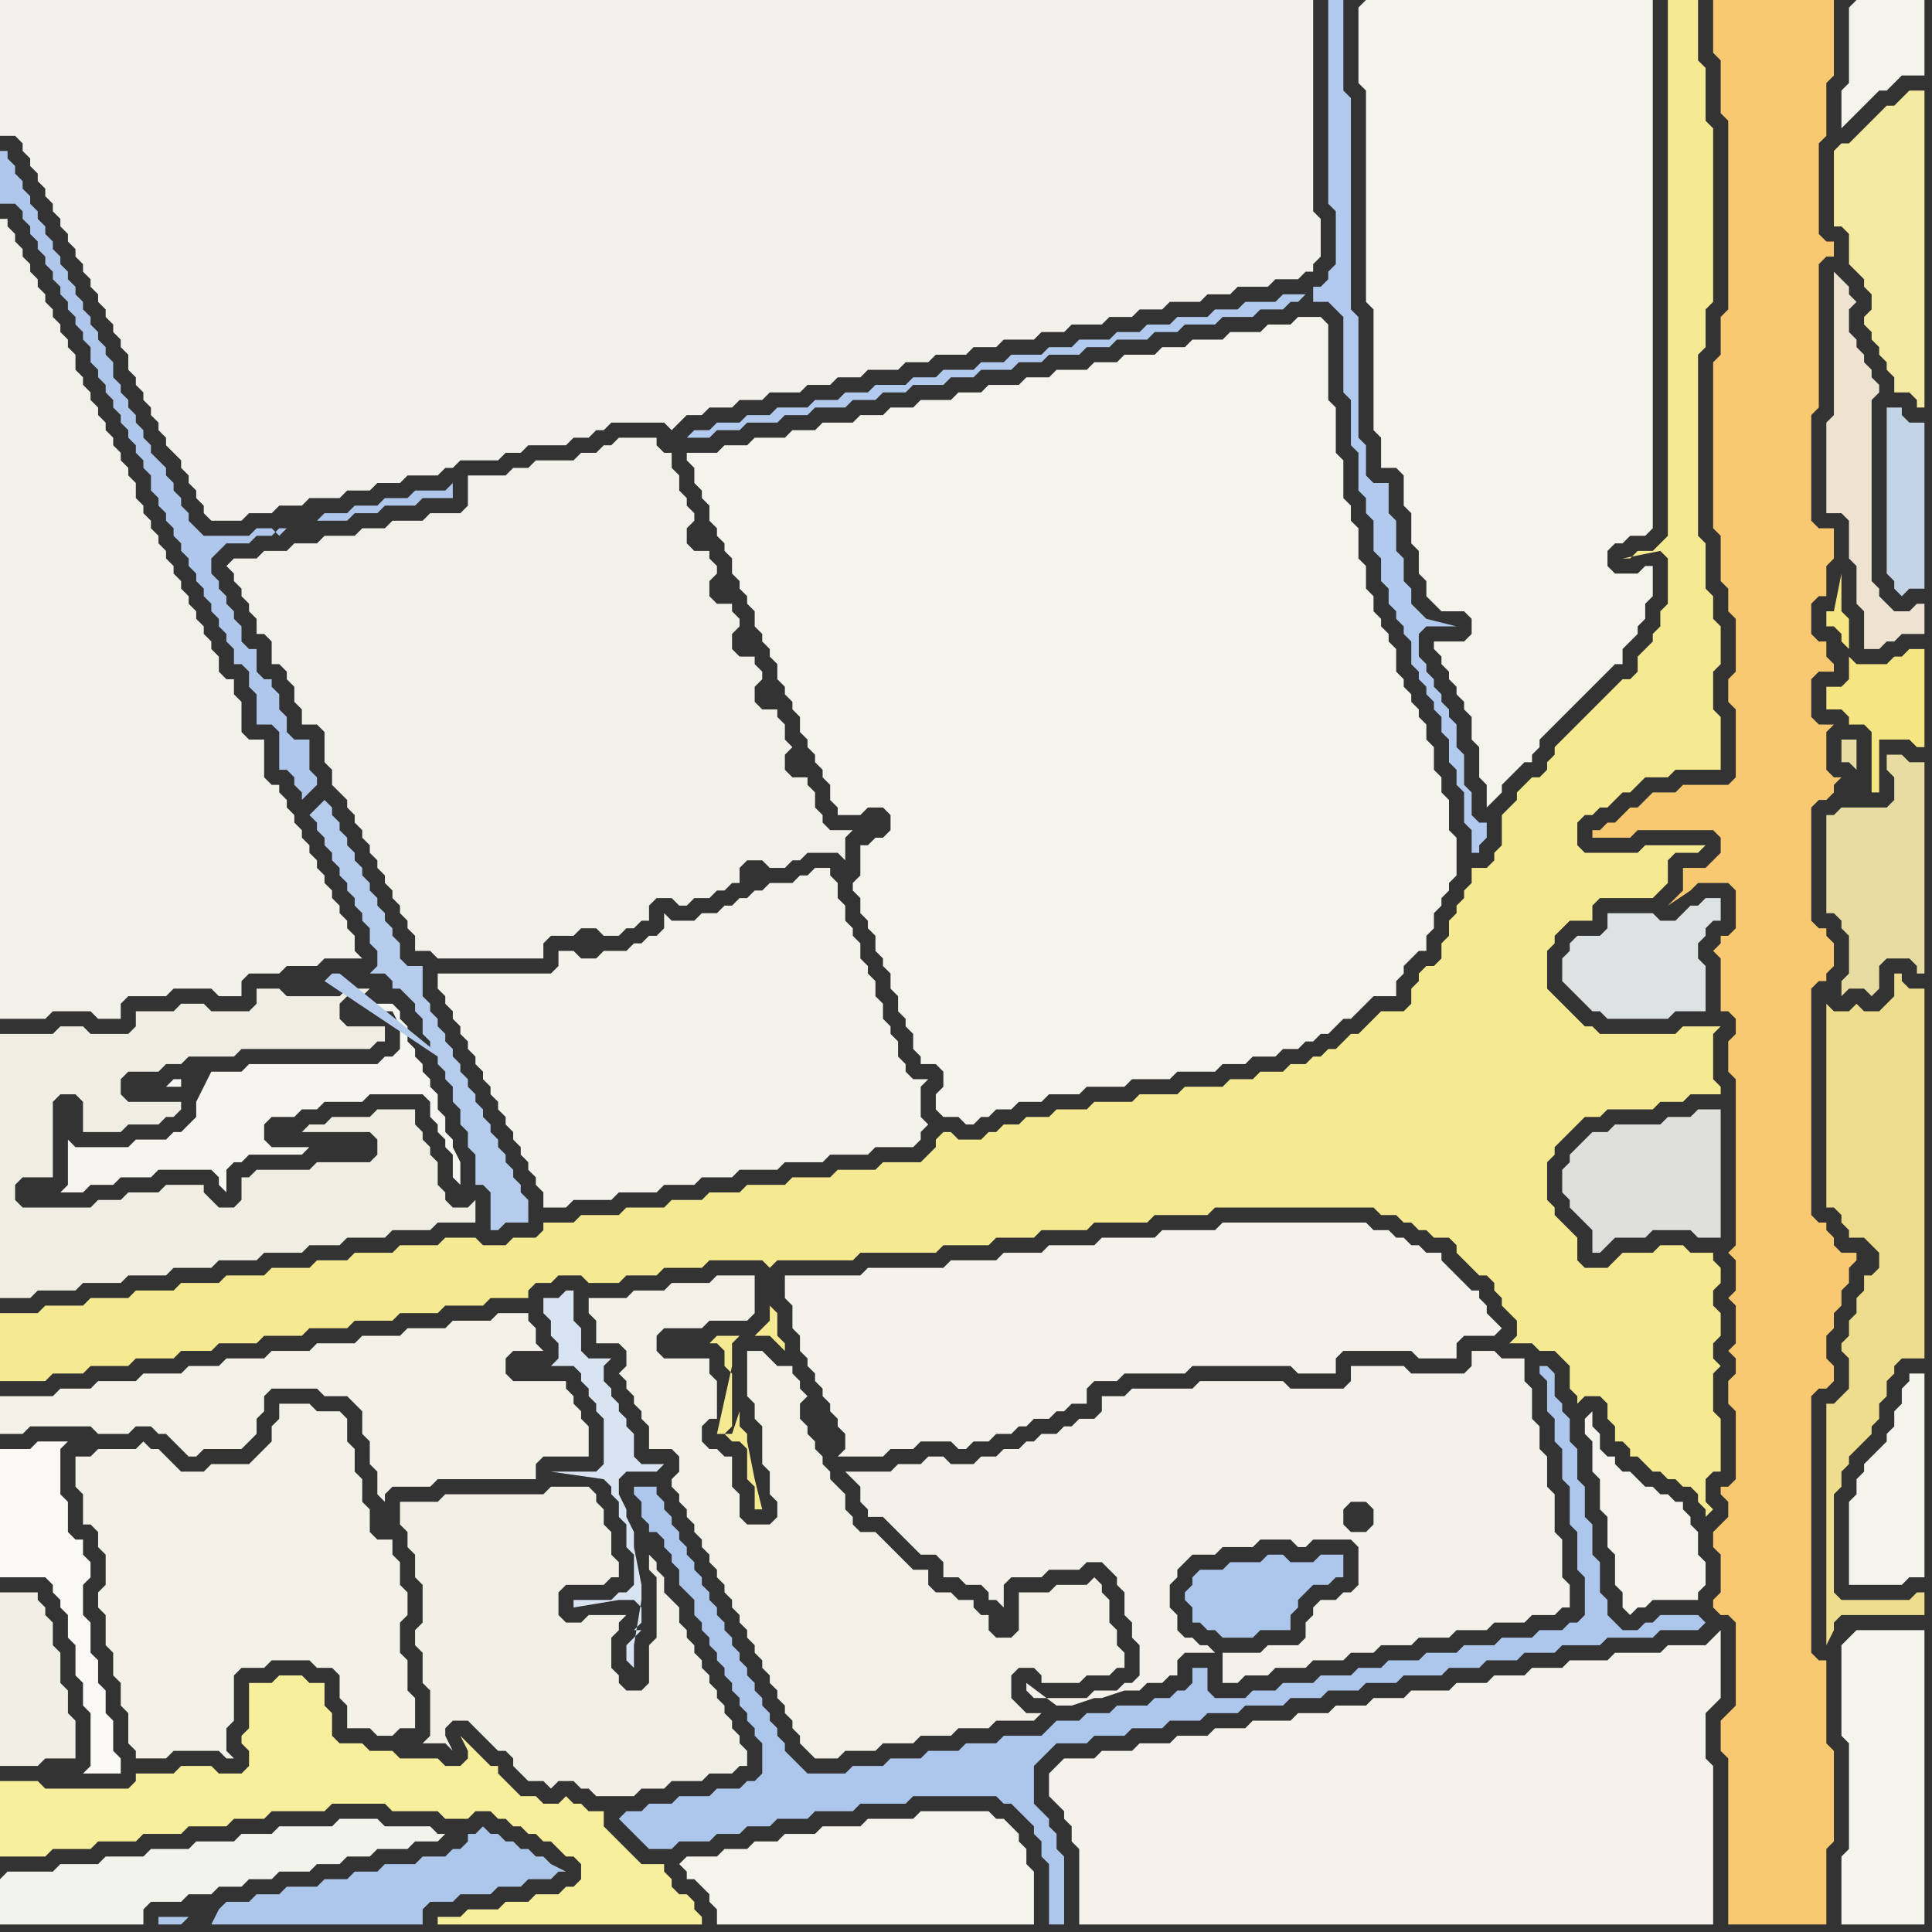 <svg width="256" height="256" xmlns="http://www.w3.org/2000/svg"><rect width="100%" height="100%" fill="#333333" stroke="none"/><script> 
var tempColor;
function hoverPath(evt){
obj = evt.target;
tempColor = obj.getAttribute("fill");
obj.setAttribute("fill","red");
//alert(tempColor);
//obj.setAttribute("stroke","red");}
function recoverPath(evt){
obj = evt.target;
obj.setAttribute("fill", tempColor);
//obj.setAttribute("stroke", tempColor);
}</script><path onmouseover="hoverPath(evt)" onmouseout="recoverPath(evt)" fill="rgb(248,239,157)" d="M  0,240l 0,6 6,0 1,-1 5,0 1,-1 5,0 1,-1 5,0 1,-1 5,0 1,-1 4,0 1,-1 7,0 1,-1 7,0 1,1 6,0 1,1 3,0 1,-1 2,0 1,1 1,0 1,1 1,0 1,1 1,0 1,1 1,0 1,1 1,1 1,0 1,1 0,2 -1,1 -1,0 -1,1 -3,0 -1,1 -3,0 -1,1 -4,0 -1,1 -3,0 0,1 35,0 0,-1 -1,-1 0,-1 -1,-1 -1,0 -1,-1 0,-1 -1,-1 0,-1 -3,0 -1,-1 -2,-2 -1,-1 -1,-1 0,-2 -2,0 -1,-1 -1,0 -1,-1 -1,1 -2,0 -1,-1 -2,0 -1,-1 -1,-1 -1,-1 0,-1 -1,0 -1,-1 -1,-1 -1,-1 -1,-1 1,2 0,1 -1,1 -2,0 -1,-1 -5,0 -1,-1 -3,0 -1,-1 -3,0 -1,-1 0,-3 -1,-1 0,-3 -2,0 -1,-1 -3,0 -1,1 -3,0 0,6 -1,1 0,1 1,1 0,2 -1,1 -3,0 -1,-1 -4,0 -1,1 -5,0 0,1 -1,1 -11,0 -1,-1 -5,0Z"/>
<path onmouseover="hoverPath(evt)" onmouseout="recoverPath(evt)" fill="rgb(245,234,145)" d="M  0,176l 0,7 6,0 1,-1 4,0 1,-1 5,0 1,-1 5,0 1,-1 4,0 1,-1 5,0 1,-1 5,0 1,-1 5,0 1,-1 5,0 1,-1 5,0 1,-1 5,0 1,-1 5,0 0,-1 1,-1 2,0 1,-1 3,0 1,1 4,0 1,-1 4,0 1,-1 5,0 1,-1 7,0 1,1 0,0 1,-1 10,0 1,-1 10,0 1,-1 6,0 1,-1 5,0 1,-1 6,0 1,-1 7,0 1,-1 7,0 1,-1 21,0 1,1 2,0 1,1 1,0 1,1 1,0 1,1 2,0 1,1 0,1 1,1 1,1 1,1 1,0 1,1 0,1 1,1 0,1 1,1 1,1 0,2 -1,1 3,0 1,1 2,0 1,1 1,1 0,3 1,1 0,1 1,-1 2,0 1,1 0,2 1,1 0,2 1,0 1,1 0,1 1,0 1,1 1,1 1,0 1,1 1,0 1,1 1,0 1,1 0,1 1,1 0,1 1,-1 0,0 -1,-1 0,-3 1,-1 1,0 0,-7 -1,-1 0,-5 1,-1 -1,-1 0,-2 1,-1 0,-3 -1,-1 0,-2 1,-1 0,-2 -1,-1 0,-1 -3,0 -1,-1 -3,0 -1,1 -4,0 -1,1 -1,1 -3,0 -1,-1 0,-3 -1,-1 -1,-1 -1,-1 0,-1 -1,-1 0,-5 1,-1 0,-1 1,-1 1,-1 1,-1 1,-1 2,0 1,-1 6,0 1,-1 3,0 1,-1 4,0 0,-1 -1,-1 0,-6 1,-1 -5,0 -1,1 -10,0 -1,-1 -1,0 -1,-1 -1,-1 -1,-1 -1,-1 -1,-1 0,-5 1,-1 0,-1 1,-1 1,-1 3,0 0,-2 1,-1 7,0 1,-1 1,-1 0,-3 1,-1 3,0 1,-1 -8,0 -1,1 -7,0 -1,-1 0,-3 1,-1 1,0 1,-1 1,0 1,-1 1,-1 1,0 1,-1 1,-1 3,0 1,-1 6,0 0,-7 -1,-1 0,-5 1,-1 0,-5 -1,-1 0,-3 -1,-1 0,-6 -1,-1 0,-24 1,-1 0,-5 1,-1 0,-23 -1,-1 0,-7 -1,-1 0,-8 -4,0 0,71 -1,1 -1,1 -2,0 -1,1 -1,0 5,-1 1,1 0,6 -1,1 0,2 -1,1 0,1 -1,1 -1,1 0,2 -1,1 -1,0 -1,1 -1,1 -2,2 -1,1 -2,2 -1,1 -1,1 0,1 -1,1 0,1 -1,1 -1,0 -1,1 -1,1 0,1 -1,1 -1,1 0,4 -1,1 0,1 -1,1 -2,0 0,2 -1,1 0,1 -1,1 0,1 -1,1 0,2 -1,1 0,2 -1,1 -1,0 -1,1 0,1 -1,1 0,2 -1,1 -3,0 -1,1 -1,1 -1,1 -1,0 -1,1 -1,1 -1,0 -1,1 -1,0 -1,1 -2,0 -1,1 -3,0 -1,1 -3,0 -1,1 -5,0 -1,1 -5,0 -1,1 -5,0 -1,1 -4,0 -1,1 -3,0 -1,1 -2,0 -1,1 -1,0 -1,1 -3,0 -1,-1 -1,0 -1,1 0,1 -1,1 -1,1 -5,0 -1,1 -5,0 -1,1 -5,0 -1,1 -5,0 -1,1 -4,0 -1,1 -4,0 -1,1 -5,0 -1,1 -5,0 -1,1 -4,0 0,1 -1,1 -3,0 -1,1 -3,0 -1,-1 -4,0 -1,1 -5,0 -1,1 -5,0 -1,1 -4,0 -1,1 -5,0 -1,1 -5,0 -1,1 -5,0 -1,1 -5,0 -1,1 -5,0 -1,1 -5,0 -1,1 -5,0 0,2 102,-3 0,2 -2,2 2,0 1,1 1,1 0,-1 -1,-1 0,-3 -1,-1 -102,3 98,1 -3,0 -1,1 1,0 1,1 0,2 1,1 0,7 -1,1 0,0 1,1 1,0 1,1 0,4 1,1 0,3 1,0 -1,-4 -1,-5 0,-1 -1,-1 0,-2 -1,3 -2,0 2,-9 0,-3 1,-1 -98,-1Z"/>
<path onmouseover="hoverPath(evt)" onmouseout="recoverPath(evt)" fill="rgb(243,243,237)" d="M  0,249l 0,6 19,0 0,-2 1,-1 4,0 1,-1 3,0 1,-1 3,0 1,-1 3,0 1,-1 4,0 1,-1 3,0 1,-1 3,0 1,-1 4,0 1,-1 3,0 1,-1 -1,0 -1,-1 -6,0 -1,-1 -5,0 -1,1 -7,0 -1,1 -4,0 -1,1 -5,0 -1,1 -5,0 -1,1 -5,0 -1,1 -5,0 -1,1 -6,0 -1,1Z"/>
<path onmouseover="hoverPath(evt)" onmouseout="recoverPath(evt)" fill="rgb(242,240,230)" d="M  54,199l -1,0 0,3 1,1 0,2 1,1 0,3 1,1 0,5 -1,1 0,2 1,1 0,4 1,1 0,6 -1,1 3,0 1,1 -1,-2 0,-1 1,-1 2,0 1,1 1,1 1,1 1,1 1,0 1,1 0,1 1,1 1,1 2,0 1,1 1,-1 2,0 1,1 1,0 1,1 5,0 1,-1 3,0 1,-1 4,0 1,-1 3,0 1,-1 1,0 0,-2 -1,-1 0,-1 -1,-1 0,-1 -1,-1 0,-1 -1,-1 0,-1 -1,-1 0,-1 -1,-1 0,-1 -1,-1 0,-1 -1,-1 0,-1 -1,-1 0,-2 -1,-1 -1,-1 0,-2 -1,-1 0,-1 -1,-1 0,2 1,1 0,8 -1,1 0,5 -1,1 -2,0 -1,-1 0,-1 -1,-1 0,-4 1,-1 0,-1 1,-1 -5,0 -1,1 -2,0 -1,-1 0,-3 1,-1 5,0 1,-1 1,0 0,-2 -1,-1 0,-3 -1,-1 0,-2 -1,-1 0,-1 -1,-1 -5,0 -1,1 -13,0 -1,1Z"/>
<path onmouseover="hoverPath(evt)" onmouseout="recoverPath(evt)" fill="rgb(172,198,236)" d="M  82,241l 1,1 1,1 1,1 1,1 3,0 1,-1 4,0 1,-1 3,0 1,-1 3,0 1,-1 4,0 1,-1 5,0 1,-1 6,0 1,-1 11,0 1,1 1,0 1,1 1,1 1,1 0,1 1,1 0,2 1,1 0,8 2,0 0,-9 -1,-1 0,-2 -1,-1 0,-1 -1,-1 -1,-1 0,-5 1,-1 1,-1 1,-1 4,0 1,-1 4,0 1,-1 4,0 1,-1 4,0 1,-1 4,0 1,-1 5,0 1,-1 4,0 1,-1 4,0 1,-1 4,0 1,-1 5,0 1,-1 4,0 1,-1 4,0 1,-1 4,0 1,-1 5,0 1,-1 6,0 1,-1 5,0 1,-1 -1,-1 -5,0 -1,1 -1,0 -1,1 -2,0 -1,-1 -1,-1 0,-2 -1,-1 0,-4 -1,-1 0,-4 -1,-1 0,-4 -1,-1 0,-4 -1,-1 0,-3 -1,-1 0,-1 -1,-1 0,-3 -1,-1 -1,0 0,1 1,1 0,4 1,1 0,3 1,1 0,4 1,1 0,5 1,1 0,5 1,1 0,5 -1,1 -1,0 -1,1 -3,0 -1,1 -4,0 -1,1 -4,0 -1,1 -4,0 -1,1 -4,0 -1,1 -3,0 -1,1 -4,0 -1,1 -4,0 -1,1 -3,0 -1,1 -4,0 -1,-1 0,-3 -2,0 0,2 -1,1 -1,0 -1,1 -2,0 -1,1 -4,0 -1,1 -3,0 -1,1 -3,0 -1,1 -1,1 -5,0 -1,1 -4,0 -1,1 -4,0 -1,1 -4,0 -1,1 -4,0 -1,1 -5,0 -1,-1 -1,-1 -1,-1 0,-1 -1,-1 0,-1 -1,-1 0,-1 -1,-1 0,-1 -1,-1 0,-1 -1,-1 0,-1 -1,-1 0,-1 -1,-1 0,-1 -1,-1 0,-1 -1,-1 0,-1 -1,-1 0,-1 -1,-1 0,-1 -1,-1 0,-1 -1,-1 0,-1 -1,-1 0,-1 -1,-1 0,-1 -1,-1 0,-1 -1,-1 0,-1 -3,0 0,1 1,1 0,2 1,1 0,1 1,0 1,1 0,1 1,1 0,1 1,1 0,2 1,1 1,1 0,2 1,1 0,1 1,1 0,1 1,1 0,1 1,1 0,1 1,1 0,1 1,1 0,1 1,1 0,1 1,1 0,1 1,1 0,4 -1,1 -1,0 -1,1 -3,0 -1,1 -4,0 -1,1 -3,0 -1,1 -2,0 -1,1Z"/>
<path onmouseover="hoverPath(evt)" onmouseout="recoverPath(evt)" fill="rgb(244,242,235)" d="M  108,169l -4,0 0,3 1,1 0,3 1,1 0,2 1,1 0,1 1,1 0,1 1,1 0,1 1,1 0,1 1,1 0,1 1,1 0,2 -1,1 6,0 1,-1 3,0 1,-1 4,0 1,1 1,0 1,-1 2,0 1,-1 2,0 1,-1 1,0 1,-1 2,0 1,-1 1,0 1,-1 2,0 0,-2 1,-1 3,0 1,-1 8,0 1,-1 13,0 1,1 5,0 0,-2 1,-1 9,0 1,1 5,0 0,-2 1,-1 4,0 1,-1 -1,-1 0,0 -1,-1 0,-1 -1,-1 0,-1 -1,0 -1,-1 -1,-1 -1,-1 -1,-1 0,-1 -2,0 -1,-1 -1,0 -1,-1 -1,0 -1,-1 -2,0 -1,-1 -19,0 -1,1 -7,0 -1,1 -7,0 -1,1 -6,0 -1,1 -5,0 -1,1 -6,0 -1,1 -10,0 -1,1Z"/>
<path onmouseover="hoverPath(evt)" onmouseout="recoverPath(evt)" fill="rgb(244,243,236)" d="M  115,112l -1,0 0,4 -1,1 0,1 1,1 0,2 1,1 0,1 1,1 0,2 1,1 0,1 1,1 0,2 1,1 0,2 1,1 0,1 1,1 0,2 1,1 0,1 2,0 1,1 0,2 -1,1 0,2 1,1 2,0 1,1 1,0 1,-1 1,0 1,-1 2,0 1,-1 3,0 1,-1 4,0 1,-1 5,0 1,-1 5,0 1,-1 5,0 1,-1 3,0 1,-1 3,0 1,-1 2,0 1,-1 1,0 1,-1 1,0 1,-1 1,-1 1,0 2,-2 1,-1 3,0 0,-2 1,-1 0,-1 1,-1 1,-1 1,0 0,-2 1,-1 0,-2 1,-1 0,-1 1,-1 0,-1 1,-1 0,-5 -1,-1 0,-4 -1,-1 0,-2 -1,-1 0,-3 -1,-1 0,-2 -1,-1 0,-1 -1,-1 0,-1 -1,-1 0,-1 -1,-1 0,-3 -1,-1 0,-1 -1,-1 0,-1 -1,-1 0,-2 -1,-1 0,-3 -1,-1 0,-4 -1,-1 0,-2 -1,-1 0,-5 -1,-1 0,-6 -1,-1 0,-10 -1,-1 -3,0 -1,1 -3,0 -1,1 -4,0 -1,1 -4,0 -1,1 -3,0 -1,1 -4,0 -1,1 -3,0 -1,1 -4,0 -1,1 -3,0 -1,1 -4,0 -1,1 -3,0 -1,1 -4,0 -1,1 -3,0 -1,1 -3,0 -1,1 -4,0 -1,1 -3,0 -1,1 -4,0 -1,1 -3,0 -1,1 -4,0 0,1 1,1 0,2 1,1 0,1 1,1 0,2 1,1 0,1 1,1 0,1 1,1 0,2 1,1 0,1 1,1 0,1 1,1 0,2 1,1 0,1 1,1 0,1 1,1 0,2 1,1 0,1 1,1 0,1 1,1 0,2 1,1 0,1 1,1 0,1 1,1 0,1 1,1 0,2 1,1 0,1 3,0 1,-1 2,0 1,1 0,2 -1,1 -1,0 -1,1Z"/>
<path onmouseover="hoverPath(evt)" onmouseout="recoverPath(evt)" fill="rgb(172,198,236)" d="M  158,209l 0,1 -1,1 0,1 1,1 0,2 1,0 1,1 1,0 1,1 4,0 1,-1 4,0 0,-2 1,-1 0,-1 1,-1 1,-1 2,0 1,-1 1,0 0,-3 -3,0 -1,1 -3,0 -1,-1 -2,0 -1,1 -4,0 -1,1 -3,0 -1,1Z"/>
<path onmouseover="hoverPath(evt)" onmouseout="recoverPath(evt)" fill="rgb(244,243,236)" d="M  180,1l 0,10 1,1 0,28 1,1 0,16 1,1 0,4 2,0 1,1 0,4 1,1 0,4 1,1 0,3 1,1 0,2 1,1 1,1 3,0 1,1 0,2 -1,1 -4,0 0,1 1,1 0,1 1,1 0,1 1,1 0,1 1,1 0,1 1,1 0,3 1,1 0,4 1,1 0,3 1,-1 1,-1 0,-1 1,-1 1,-1 1,-1 1,0 0,-1 1,-1 0,-1 1,-1 1,-1 1,-1 1,-1 1,-1 1,-1 1,-1 1,-1 1,-1 1,-1 1,0 0,-2 1,-1 1,-1 0,-1 1,-1 0,-2 1,-1 0,-4 -1,0 -1,1 -3,0 -1,-1 0,-2 1,-1 1,0 1,-1 2,0 1,-1 0,-70 -38,0 -1,1Z"/>
<path onmouseover="hoverPath(evt)" onmouseout="recoverPath(evt)" fill="rgb(248,201,112)" d="M  230,0l -3,0 0,7 1,1 0,7 1,1 0,25 -1,1 0,5 -1,1 0,22 1,1 0,6 1,1 0,3 1,1 0,7 -1,1 0,3 1,1 0,9 -1,1 -6,0 -1,1 -3,0 -2,2 -1,0 -1,1 -1,1 -1,0 -1,1 -1,0 0,1 5,0 1,-1 10,0 1,1 0,2 -1,1 -1,1 -3,0 0,3 -1,1 -1,1 3,-2 0,0 1,-1 4,0 1,1 0,5 -1,1 -1,0 0,1 -1,1 1,1 0,7 1,0 1,1 0,2 -1,1 0,4 1,1 0,22 -1,1 1,1 0,4 -1,1 1,1 0,5 -1,1 1,1 0,2 -1,1 0,3 1,1 0,9 -1,1 -1,0 0,1 1,1 0,2 -1,1 -1,1 0,2 1,1 0,5 -1,1 0,1 1,1 1,0 1,1 0,11 -1,1 -1,1 0,4 1,1 0,22 13,0 0,-10 1,-1 0,-12 -1,-1 0,-11 -1,0 -1,-1 0,-34 1,-1 1,0 1,-1 0,-2 -1,-1 0,-3 1,-1 0,-2 1,-1 0,-2 1,-1 0,-2 1,-1 0,-1 -2,0 -1,-1 0,-1 -1,-1 0,-1 -1,0 -1,-1 0,-30 1,-1 1,0 0,-1 1,-1 0,-3 -1,-1 0,-1 -1,0 -1,-1 0,-15 1,-1 1,0 1,-1 0,-1 1,-1 -1,0 -1,-1 0,-5 1,-1 -2,0 -1,-1 0,-5 1,-1 2,0 0,-1 -1,-1 0,-2 -1,0 -1,-1 0,-4 1,-1 1,0 0,-4 1,-1 0,-4 -2,0 -1,-1 0,-14 1,-1 0,-19 1,-1 1,0 0,-2 -1,0 -1,-1 0,-12 1,-1 0,-7 1,-1 0,-10Z"/>
<path onmouseover="hoverPath(evt)" onmouseout="recoverPath(evt)" fill="rgb(244,243,236)" d="M  245,1l 0,10 -1,1 0,5 1,-1 2,-2 1,-1 1,-1 1,0 1,-1 1,-1 3,0 0,-10 -9,0 -1,1Z"/>
<path onmouseover="hoverPath(evt)" onmouseout="recoverPath(evt)" fill="rgb(245,244,237)" d="M  245,217l -1,1 0,12 1,1 0,14 -1,1 0,9 11,0 0,-39 -9,0 -1,1Z"/>
<path onmouseover="hoverPath(evt)" onmouseout="recoverPath(evt)" fill="rgb(250,249,246)" d="M  7,210l 0,1 1,1 0,1 1,1 0,3 1,1 0,4 1,1 0,3 1,1 0,7 -1,1 5,0 0,-2 -1,-1 0,-4 -1,-1 0,-3 -1,-1 0,-3 -1,-1 0,-4 -1,-1 0,-4 1,-1 0,-2 -1,-1 0,-2 -1,0 -1,-1 0,-4 -1,-1 0,-6 1,-1 -4,0 -1,1 -4,0 0,17 6,0 1,1Z"/>
<path onmouseover="hoverPath(evt)" onmouseout="recoverPath(evt)" fill="rgb(244,242,234)" d="M  140,234l -1,1 0,3 1,1 1,1 0,1 1,1 0,2 1,1 0,10 84,0 0,-21 -1,-1 0,-6 1,-1 1,-1 0,-9 -1,1 0,0 -1,1 -5,0 -1,1 -6,0 -1,1 -5,0 -1,1 -4,0 -1,1 -4,0 -1,1 -4,0 -1,1 -5,0 -1,1 -4,0 -1,1 -4,0 -1,1 -4,0 -1,1 -5,0 -1,1 -4,0 -1,1 -4,0 -1,1 -4,0 -1,1 -4,0 -1,1 -4,0 -1,1Z"/>
<path onmouseover="hoverPath(evt)" onmouseout="recoverPath(evt)" fill="rgb(221,226,227)" d="M  220,122l 0,0 -1,-1 -6,0 0,2 -1,1 -3,0 -1,1 0,1 -1,1 0,3 1,1 0,0 1,1 1,1 1,1 1,0 1,1 8,0 1,-1 4,0 0,-6 -1,-1 0,-2 1,-1 0,-1 1,-1 1,0 0,-3 -2,0 -1,1 -1,0 -2,2Z"/>
<path onmouseover="hoverPath(evt)" onmouseout="recoverPath(evt)" fill="rgb(243,241,232)" d="M  10,195l 0,2 1,1 0,4 1,0 1,1 0,2 1,1 0,4 -1,1 0,2 1,1 0,4 1,1 0,3 1,1 0,3 1,1 0,4 1,1 0,1 4,0 1,-1 6,0 1,1 1,0 -1,-1 0,-3 1,-1 0,-6 1,-1 3,0 1,-1 5,0 1,1 2,0 1,1 0,3 1,1 0,3 3,0 1,1 2,0 1,-1 2,0 0,-4 -1,-1 0,-4 -1,-1 0,-4 1,-1 0,-3 -1,-1 0,-3 -1,-1 0,-2 -2,0 -1,-1 0,-3 -1,-1 0,-3 -1,-1 0,-3 -1,-1 0,-3 -1,-1 -3,0 -1,-1 -4,0 0,2 -1,1 0,2 -1,1 -1,1 -1,1 -5,0 -1,1 -3,0 -1,-1 -1,-1 -1,-1 -1,0 -1,-1 -1,1 -5,0 -1,1 -2,0Z"/>
<path onmouseover="hoverPath(evt)" onmouseout="recoverPath(evt)" fill="rgb(241,241,234)" d="M  30,75l 0,0 1,1 0,1 1,1 0,1 1,1 0,1 1,1 0,2 1,0 1,1 0,3 1,0 1,1 0,1 1,1 0,2 1,1 0,2 2,0 1,1 0,4 1,1 0,2 1,1 1,1 0,1 1,1 0,1 1,1 0,1 1,1 0,1 1,1 0,1 1,1 0,1 1,1 0,1 1,1 0,1 1,1 0,1 1,1 0,2 2,0 1,1 14,0 0,-2 1,-1 3,0 1,-1 2,0 1,1 2,0 1,-1 1,0 1,-1 1,0 0,-2 1,-1 2,0 1,1 1,0 1,-1 2,0 1,-1 1,0 1,-1 1,0 0,-2 1,-1 2,0 1,1 2,0 1,-1 1,0 1,-1 4,0 1,1 0,-3 1,-1 -3,0 -1,-1 0,-1 -1,-1 0,-2 -1,-1 0,-1 -2,0 -1,-1 0,-2 1,-1 -1,-1 0,-2 -1,-1 0,-1 -2,0 -1,-1 0,-2 1,-1 0,-1 -1,-1 0,-1 -2,0 -1,-1 0,-2 1,-1 0,-1 -1,-1 0,-1 -2,0 -1,-1 0,-2 1,-1 0,-1 -1,-1 0,-1 -2,0 -1,-1 0,-2 1,-1 0,-1 -1,-1 0,-1 -1,-1 0,-2 -1,-1 0,-2 -1,0 -1,-1 0,-1 -5,0 -1,1 -1,0 -1,1 -2,0 -1,1 -5,0 -1,1 -2,0 -1,1 -5,0 0,4 -1,1 -4,0 -1,1 -4,0 -1,1 -3,0 -1,1 -4,0 -1,1 -3,0 -1,1 -3,0 -1,1 -3,0 -1,1Z"/>
<path onmouseover="hoverPath(evt)" onmouseout="recoverPath(evt)" fill="rgb(245,243,236)" d="M  216,195l -1,0 -1,-1 0,-1 -1,0 -1,-1 0,-2 -1,-1 0,-2 -1,1 0,2 1,1 0,4 1,1 0,4 1,1 0,4 1,1 0,4 1,1 0,2 1,1 1,-1 1,0 1,-1 6,0 0,-1 1,-1 0,-3 -1,-1 0,-3 -1,-1 0,-1 -1,-1 0,-1 -1,0 -1,-1 -1,0 -1,-1 -1,0 -1,-1 -1,-1Z"/>
<path onmouseover="hoverPath(evt)" onmouseout="recoverPath(evt)" fill="rgb(244,243,235)" d="M  59,132l 0,1 1,1 0,1 1,1 0,1 1,1 0,1 1,1 0,1 1,1 0,1 1,1 0,1 1,1 0,1 1,1 0,1 1,1 0,1 1,1 0,1 1,1 0,1 1,1 0,1 1,1 0,2 3,0 1,-1 5,0 1,-1 5,0 1,-1 4,0 1,-1 4,0 1,-1 5,0 1,-1 5,0 1,-1 5,0 1,-1 5,0 1,-1 0,-1 1,-1 -1,-1 0,-4 1,-1 -2,0 -1,-1 0,-1 -1,-1 0,-2 -1,-1 0,-1 -1,-1 0,-2 -1,-1 0,-2 -1,-1 0,-1 -1,-1 0,-2 -1,-1 0,-1 -1,-1 0,-2 -1,-1 0,-2 -1,-1 0,-1 -2,0 -1,1 -1,0 -1,1 -3,0 -1,1 -1,0 -1,1 -1,0 -1,1 -1,0 -1,1 -2,0 -1,1 -3,0 -1,-1 0,2 -1,1 -1,0 -1,1 -1,0 -1,1 -3,0 -1,1 -2,0 -1,-1 -2,0 0,2 -1,1 -15,0 0,2 1,1Z"/>
<path onmouseover="hoverPath(evt)" onmouseout="recoverPath(evt)" fill="rgb(243,241,232)" d="M  59,176l -5,0 -1,1 -5,0 -1,1 -5,0 -1,1 -5,0 -1,1 -5,0 -1,1 -4,0 -1,1 -5,0 -1,1 -5,0 -1,1 -4,0 -1,1 -7,0 0,5 3,0 1,-1 8,0 1,1 4,0 1,-1 2,0 1,1 1,0 1,1 1,1 1,1 1,0 1,-1 5,0 1,-1 1,-1 0,-2 1,-1 0,-2 1,-1 6,0 1,1 3,0 1,1 1,1 0,3 1,1 0,3 1,1 0,3 1,1 0,-1 1,-1 5,0 1,-1 13,0 0,-2 1,-1 6,0 0,-4 -1,-1 0,-1 -1,-1 0,-1 -1,-1 0,-1 -7,0 -1,-1 0,-2 1,-1 4,0 -1,-1 0,-2 -1,-1 0,-1 -4,0 -1,1 -5,0 -1,1Z"/>
<path onmouseover="hoverPath(evt)" onmouseout="recoverPath(evt)" fill="rgb(238,227,209)" d="M  245,44l 0,-3 1,-1 -1,-1 0,-1 -1,-1 -1,-1 0,19 -1,1 0,12 2,0 1,1 0,5 1,1 0,5 1,1 0,5 2,0 1,-1 1,0 1,-1 3,0 0,-4 -1,0 -1,1 -2,0 -1,-1 -1,-1 0,-1 -1,-1 0,-24 1,-1 0,-1 -1,-1 0,-1 -1,-1 0,-1 -1,-1 0,-1 -1,-1Z"/>
<path onmouseover="hoverPath(evt)" onmouseout="recoverPath(evt)" fill="rgb(241,240,233)" d="M  28,131l 1,1 3,0 0,-2 1,-1 4,0 1,-1 4,0 1,-1 5,0 -1,-1 0,-2 -1,-1 0,-1 -1,-1 0,-1 -1,-1 0,-1 -1,-1 0,-1 -1,-1 0,-1 -1,-1 0,-1 -1,-1 0,-1 -1,-1 0,-1 -1,-1 0,-1 -1,-1 0,-1 -1,0 -1,-1 0,-5 -2,0 -1,-1 0,-4 -1,-1 0,-2 -1,0 -1,-1 0,-2 -1,-1 0,-1 -1,-1 0,-1 -1,-1 0,-1 -1,-1 0,-1 -1,-1 0,-1 -1,-1 0,-1 -1,-1 0,-1 -1,-1 0,-1 -1,-1 0,-1 -1,-1 0,-1 -1,-1 0,-2 -1,-1 0,-1 -1,-1 0,-1 -1,-1 0,-1 -1,-1 0,-1 -1,-1 0,-1 -1,-1 0,-1 -1,-1 0,-1 -1,-1 0,-2 -1,-1 0,-1 -1,-1 0,-1 -1,-1 0,-1 -1,-1 0,-1 -1,-1 0,-1 -1,-1 0,-1 -1,-1 0,-1 -1,-1 0,-1 -1,-1 0,-1 -1,0 0,106 6,0 1,-1 5,0 1,1 3,0 0,-2 1,-1 5,0 1,-1Z"/>
<path onmouseover="hoverPath(evt)" onmouseout="recoverPath(evt)" fill="rgb(174,199,235)" d="M  42,69l 4,0 1,-1 3,0 1,-1 4,0 1,-1 4,0 0,-2 -1,1 -4,0 -1,1 -3,0 -1,1 -3,0 -1,1 -3,0 -1,1 -4,0 -1,1 1,0 -1,1 -1,-1 -2,0 -1,1 -6,0 -1,-1 -1,-1 0,-1 -1,-1 0,-1 -1,-1 0,-1 -1,-1 0,-1 -1,-1 -1,-1 0,-1 -1,-1 0,-1 -1,-1 0,-1 -1,-1 0,-1 -1,-1 0,-1 -1,-1 0,-2 -1,-1 0,-1 -1,-1 0,-1 -1,-1 0,-1 -1,-1 0,-1 -1,-1 0,-1 -1,-1 0,-1 -1,-1 0,-1 -1,-1 0,-1 -1,-1 0,-1 -1,-1 0,-1 -1,-1 0,-1 -1,-1 0,-1 -1,-1 0,-1 -1,-1 0,-1 -1,0 0,7 2,0 1,1 0,1 1,1 0,1 1,1 0,1 1,1 0,1 1,1 0,1 1,1 0,1 1,1 0,1 1,1 0,1 1,1 0,1 1,1 0,2 1,1 0,1 1,1 0,1 1,1 0,1 1,1 0,1 1,1 0,1 1,1 0,1 1,1 0,1 1,1 0,2 1,1 0,1 1,1 0,1 1,1 0,1 1,1 0,1 1,1 0,1 1,1 0,1 1,1 0,1 1,1 0,1 1,1 0,1 1,1 0,1 1,1 0,2 1,0 1,1 0,2 1,1 0,4 2,0 1,1 0,5 1,0 1,1 0,1 1,1 0,1 1,-1 0,0 1,-1 0,-1 -1,-1 0,-4 -2,0 -1,-1 0,-2 -1,-1 0,-2 -1,-1 0,-1 -1,0 -1,-1 0,-3 -1,0 -1,-1 0,-2 -1,-1 0,-1 -1,-1 0,-1 -1,-1 0,-1 -1,-1 0,-2 1,-1 1,-1 3,0 1,-1 2,0 2,-2Z"/>
<path onmouseover="hoverPath(evt)" onmouseout="recoverPath(evt)" fill="rgb(217,228,242)" d="M  73,181l 3,0 1,1 0,1 1,1 0,1 1,1 0,1 1,1 0,6 -1,1 -6,0 7,1 0,0 1,1 0,1 1,1 0,2 1,1 0,3 1,1 0,4 -1,1 -1,0 -1,1 -5,0 0,1 6,-1 2,0 1,1 0,2 -1,1 1,0 -1,1 -1,1 0,2 1,1 0,-3 1,-6 0,-2 -1,-5 0,-2 -1,-2 0,-1 -1,-2 0,-2 1,-1 4,0 1,-1 -3,0 -1,-1 0,-3 -1,-1 0,-1 -1,-1 0,-1 -1,-1 0,-1 -1,-1 0,-2 1,-1 -3,0 -1,-1 0,-3 -1,-1 0,-4 -1,0 -1,1 -2,0 0,2 1,1 0,2 1,1 0,2 -1,1Z"/>
<path onmouseover="hoverPath(evt)" onmouseout="recoverPath(evt)" fill="rgb(242,240,231)" d="M  90,198l 0,1 1,1 0,1 1,1 0,1 1,1 0,1 1,1 0,1 1,1 0,1 1,1 0,1 1,1 0,1 1,1 0,1 1,1 0,1 1,1 0,1 1,1 0,1 1,1 0,1 1,1 0,1 1,1 0,1 1,1 0,1 1,1 0,1 1,1 1,1 3,0 1,-1 4,0 1,-1 4,0 1,-1 4,0 1,-1 4,0 1,-1 5,0 1,-1 -2,0 -1,-1 -1,-1 0,-3 1,-1 2,0 1,1 0,1 5,0 1,-1 3,0 1,-1 1,0 0,-2 -1,-1 0,-2 -1,-1 0,-3 -1,-1 0,-1 -1,-1 -1,1 -4,0 -1,1 -4,0 0,5 -1,1 -2,0 -1,-1 0,-2 -1,0 -1,-1 0,-1 -2,0 -1,-1 -2,0 -1,-1 0,-2 -2,0 -1,-1 -1,-1 -1,-1 -1,-1 -1,-1 -2,0 -1,-1 0,-1 -1,-1 0,-2 -1,-1 -1,-1 0,-1 -1,-1 0,-1 -1,-1 0,-1 -1,-1 0,-1 -1,-1 0,-2 1,-1 -1,-1 0,-1 -1,-1 0,-1 -2,0 -1,-1 -1,-1 -2,0 0,6 1,1 0,2 1,1 0,5 1,1 0,3 1,1 0,2 -1,1 -3,0 -1,-1 0,-3 -1,-1 0,-4 -1,0 -1,-1 -1,0 -1,-1 0,-2 1,-1 1,0 0,-5 -1,-1 0,-2 -6,0 -1,-1 0,-2 1,-1 5,0 1,-1 5,0 1,-1 0,-5 -5,0 -1,1 -5,0 -1,1 -4,0 -1,1 -5,0 0,2 1,1 0,3 3,0 1,1 0,2 -1,1 1,1 0,1 1,1 0,1 1,1 0,1 1,1 0,3 3,0 1,1 0,2 -1,1 0,1 1,1Z"/>
<path onmouseover="hoverPath(evt)" onmouseout="recoverPath(evt)" fill="rgb(241,239,229)" d="M  10,230l 0,-2 -1,-1 0,-3 -1,-1 0,-4 -1,-1 0,-3 -1,-1 0,-1 -1,-1 0,-1 -5,0 0,23 5,0 1,-1 4,0Z"/>
<path onmouseover="hoverPath(evt)" onmouseout="recoverPath(evt)" fill="rgb(173,199,235)" d="M  25,254l -4,0 0,1 3,0 1,-1 3,1 28,0 0,-2 1,-1 3,0 1,-1 4,0 1,-1 3,0 1,-1 3,0 1,-1 1,0 -2,-1 0,0 -1,-1 -1,0 -1,-1 -1,0 -1,-1 -1,0 -1,-1 -1,0 -1,-1 -1,1 -1,0 0,1 -1,1 -1,0 -1,1 -3,0 -1,1 -4,0 -1,1 -3,0 -1,1 -3,0 -1,1 -4,0 -1,1 -3,0 -1,1 -3,0 -1,1 -1,2 -3,-1Z"/>
<path onmouseover="hoverPath(evt)" onmouseout="recoverPath(evt)" fill="rgb(237,221,140)" d="M  249,166l 0,2 -1,1 -1,0 0,2 -1,1 0,2 -1,1 0,2 -1,1 0,1 1,1 0,4 -1,1 -1,1 -1,0 0,32 1,-2 0,-1 1,-1 11,0 0,-3 -1,0 -1,1 -9,0 -1,-1 0,-13 1,-1 0,-2 1,-1 0,-1 1,-1 1,-1 1,-1 0,-1 1,-1 0,-2 1,-1 0,-2 1,-1 0,-1 1,-1 3,0 0,-49 -2,0 -1,-1 0,-1 -1,0 0,3 -1,1 -1,1 -2,0 -1,-1 -1,1 -2,0 -1,-1 0,27 1,0 1,1 0,1 1,1 0,1 2,0 1,1 1,1Z"/>
<path onmouseover="hoverPath(evt)" onmouseout="recoverPath(evt)" fill="rgb(244,243,236)" d="M  253,182l 0,1 -1,1 0,2 -1,1 0,2 -1,1 0,1 -1,1 -1,1 -1,1 0,1 -1,1 0,2 -1,1 0,11 7,0 1,-1 2,0 0,-27Z"/>
<path onmouseover="hoverPath(evt)" onmouseout="recoverPath(evt)" fill="rgb(246,245,239)" d="M  24,143l -1,0 -1,1 2,0 0,-1 2,3 0,2 -1,1 -1,1 -1,0 -1,1 -4,0 -1,1 -7,0 -1,-1 0,6 -1,1 3,0 1,-1 3,0 1,-1 4,0 1,-1 7,0 1,1 0,1 1,1 0,-3 1,-1 1,0 1,-1 7,0 1,-1 -5,0 -1,-1 0,-2 1,-1 3,0 1,-1 2,0 1,-1 5,0 1,-1 7,0 1,1 0,2 1,1 0,1 1,1 0,1 1,1 0,3 1,1 0,-3 -1,-2 0,-1 -1,-1 0,-2 -1,-1 0,-2 -1,-1 0,-1 -1,-1 0,-1 -1,-1 0,-1 -1,-1 0,-2 -1,-1 0,-1 -1,-1 -2,0 -1,1 3,0 1,2 0,3 -1,1 -1,0 -1,1 -17,0 -1,1 -4,0 -2,4 -2,-3Z"/>
<path onmouseover="hoverPath(evt)" onmouseout="recoverPath(evt)" fill="rgb(240,238,227)" d="M  28,159l 0,0 -1,-1 0,-1 -5,0 -1,1 -4,0 -1,1 -3,0 -1,1 -9,0 -1,-1 0,-2 1,-1 4,0 0,-10 1,-1 2,0 1,1 0,4 5,0 1,-1 4,0 1,-1 1,0 1,-1 0,-1 -7,0 -1,-1 0,-2 1,-1 4,0 1,-1 2,0 1,-1 6,0 1,-1 17,0 1,-1 1,0 0,-2 -5,0 -1,-1 0,-2 1,-1 2,0 1,-1 -3,0 -1,1 -7,0 -1,-1 -3,0 0,2 -1,1 -5,0 -1,-1 -3,0 -1,1 -5,0 0,2 -1,1 -5,0 -1,-1 -3,0 -1,1 -7,0 0,35 4,0 1,-1 5,0 1,-1 5,0 1,-1 5,0 1,-1 5,0 1,-1 5,0 1,-1 5,0 1,-1 4,0 1,-1 5,0 1,-1 5,0 1,-1 5,0 0,-3 -1,1 -2,0 -1,-1 0,-1 -1,-1 0,-3 -1,-1 0,-1 -1,-1 0,-1 -1,-1 0,-2 -5,0 -1,1 -5,0 -1,1 -2,0 -1,1 9,0 1,1 0,2 -1,1 -7,0 -1,1 -7,0 -1,1 -1,0 0,3 -1,1 -2,0 -1,-1Z"/>
<path onmouseover="hoverPath(evt)" onmouseout="recoverPath(evt)" fill="rgb(181,204,236)" d="M  61,142l 0,-1 -1,-1 0,-1 -1,-1 0,-1 -1,-1 0,-1 -1,-1 0,-1 -1,-1 0,-4 -2,0 -1,-1 0,-2 -1,-1 0,-1 -1,-1 0,-1 -1,-1 0,-1 -1,-1 0,-1 -1,-1 0,-1 -1,-1 0,-1 -1,-1 0,-1 -1,-1 0,-1 -1,-1 0,-1 -1,-1 -1,1 0,0 -1,1 1,1 0,1 1,1 0,1 1,1 0,1 1,1 0,1 1,1 0,1 1,1 0,1 1,1 0,1 1,1 0,2 1,1 0,2 -1,1 2,0 1,1 0,1 1,0 1,1 1,1 0,1 1,1 0,2 1,1 0,1 1,1 0,1 1,1 0,1 1,1 0,2 1,1 0,2 1,1 0,2 1,1 0,4 1,0 1,1 0,5 1,0 1,-1 3,0 0,-3 -1,-1 0,-1 -1,-1 0,-1 -1,-1 0,-1 -1,-1 0,-1 -1,-1 0,-1 -1,-1 0,-1 -1,-1 0,-1 -1,-1 0,-1 -1,-1 -16,-13 -1,0 -1,1Z"/>
<path onmouseover="hoverPath(evt)" onmouseout="recoverPath(evt)" fill="rgb(242,241,235)" d="M  83,56l 5,0 1,1 0,0 1,-1 1,-1 2,0 1,-1 3,0 1,-1 3,0 1,-1 4,0 1,-1 3,0 1,-1 3,0 1,-1 4,0 1,-1 3,0 1,-1 4,0 1,-1 3,0 1,-1 4,0 1,-1 3,0 1,-1 4,0 1,-1 3,0 1,-1 3,0 1,-1 4,0 1,-1 3,0 1,-1 4,0 1,-1 3,0 1,-1 1,0 0,-1 1,-1 0,-5 -1,-1 0,-28 -174,0 0,18 2,0 1,1 0,1 1,1 0,1 1,1 0,1 1,1 0,1 1,1 0,1 1,1 0,1 1,1 0,1 1,1 0,1 1,1 0,1 1,1 0,1 1,1 0,1 1,1 0,1 1,1 0,1 1,1 0,1 1,1 0,2 1,1 0,1 1,1 0,1 1,1 0,1 1,1 0,1 1,1 0,1 1,1 1,1 0,1 1,1 0,1 1,1 0,1 1,1 0,1 1,1 4,0 1,-1 3,0 1,-1 3,0 1,-1 4,0 1,-1 3,0 1,-1 3,0 1,-1 4,0 1,-1 1,0 1,-1 5,0 1,-1 2,0 1,-1 5,0 1,-1 2,0 1,-1 1,0 1,-1Z"/>
<path onmouseover="hoverPath(evt)" onmouseout="recoverPath(evt)" fill="rgb(244,243,236)" d="M  90,247l 0,0 1,1 0,1 1,0 1,1 1,1 0,1 1,1 0,2 42,0 0,-7 -1,-1 0,-2 -1,-1 0,-1 -1,-1 -1,-1 -1,0 -1,-1 -9,0 -1,1 -6,0 -1,1 -5,0 -1,1 -4,0 -1,1 -3,0 -1,1 -3,0 -1,1 -4,0 -1,1Z"/>
<path onmouseover="hoverPath(evt)" onmouseout="recoverPath(evt)" fill="rgb(243,241,233)" d="M  117,201l 0,0 1,1 1,1 1,1 1,1 1,1 2,0 1,1 0,2 2,0 1,1 2,0 1,1 0,1 1,0 1,1 0,-3 1,-1 4,0 1,-1 4,0 1,-1 2,0 1,1 1,1 0,1 1,1 0,3 1,1 0,2 1,1 0,4 -1,1 -1,0 -1,1 -3,0 -1,1 -7,0 -1,-1 0,-1 4,3 2,0 3,-1 1,0 3,-1 2,0 1,-1 2,0 1,-1 1,0 0,-2 1,-1 4,0 -1,-1 -1,0 -1,-1 -1,0 -1,-1 0,-2 -1,-1 0,-3 1,-1 0,-1 1,-1 1,-1 3,0 1,-1 4,0 1,-1 4,0 1,1 1,0 1,-1 5,0 1,1 0,5 -1,1 -1,0 -1,1 -2,0 -1,1 0,1 -1,1 0,2 -1,1 -4,0 -1,1 -5,0 0,4 2,0 1,-1 3,0 1,-1 4,0 1,-1 4,0 1,-1 3,0 1,-1 4,0 1,-1 4,0 1,-1 4,0 1,-1 4,0 1,-1 3,0 1,-1 1,0 0,-3 -1,-1 0,-5 -1,-1 0,-5 -1,-1 0,-4 -1,-1 0,-3 -1,-1 0,-4 -1,-1 0,-3 -3,0 -1,-1 -3,0 0,2 -1,1 -7,0 -1,-1 -7,0 0,2 -1,1 -7,0 -1,-1 -11,0 -1,1 -8,0 -1,1 -3,0 0,2 -1,1 -2,0 -1,1 -1,0 -1,1 -2,0 -1,1 -1,0 -1,1 -2,0 -1,1 -2,0 -1,1 -3,0 -1,-1 -2,0 -1,1 -3,0 -1,1 -6,0 1,1 0,0 1,1 0,2 1,1 0,1 2,0 63,2 -1,0 -1,-1 0,-2 1,-1 2,0 1,1 0,2 -1,1 -1,0 -63,-2Z"/>
<path onmouseover="hoverPath(evt)" onmouseout="recoverPath(evt)" fill="rgb(177,202,238)" d="M  173,39l -3,0 -1,1 -4,0 -1,1 -3,0 -1,1 -4,0 -1,1 -3,0 -1,1 -3,0 -1,1 -4,0 -1,1 -3,0 -1,1 -4,0 -1,1 -3,0 -1,1 -4,0 -1,1 -3,0 -1,1 -4,0 -1,1 -3,0 -1,1 -3,0 -1,1 -4,0 -1,1 -3,0 -1,1 -3,0 -1,1 -2,0 -1,1 3,0 1,-1 3,0 1,-1 4,0 1,-1 3,0 1,-1 4,0 1,-1 3,0 1,-1 3,0 1,-1 4,0 1,-1 3,0 1,-1 4,0 1,-1 3,0 1,-1 4,0 1,-1 3,0 1,-1 4,0 1,-1 3,0 1,-1 4,0 1,-1 4,0 1,-1 3,0 1,-1 1,0 1,-1 1,1 2,0 1,1 1,1 0,10 1,1 0,6 1,1 0,5 1,1 0,2 1,1 0,4 1,1 0,3 1,1 0,2 1,1 0,1 1,1 0,1 1,1 0,3 1,1 0,1 1,1 0,1 1,1 0,1 1,1 0,2 1,1 0,3 1,1 0,2 1,1 0,4 1,1 0,3 1,0 0,-1 1,-1 0,-2 -1,0 -1,-1 0,-3 -1,-1 0,-4 -1,-1 0,-3 -1,-1 0,-1 -1,-1 0,-1 -1,-1 0,-1 -1,-1 0,-1 -1,-1 0,-3 1,-1 4,0 -4,-1 -1,-1 -1,-1 0,-2 -1,-1 0,-3 -1,-1 0,-4 -1,-1 0,-4 -2,0 -1,-1 0,-4 -1,-1 0,-16 -1,-1 0,-28 -1,-1 0,-12 -2,0 0,27 1,1 0,7 -1,1 0,1 -1,1 -1,0 0,2 -1,-1Z"/>
<path onmouseover="hoverPath(evt)" onmouseout="recoverPath(evt)" fill="rgb(223,224,219)" d="M  210,151l 0,0 -1,1 -1,1 0,1 -1,1 0,3 1,1 0,1 1,1 1,1 1,1 0,3 1,0 1,-1 0,0 1,-1 4,0 1,-1 5,0 1,1 3,0 0,-17 -3,0 -1,1 -3,0 -1,1 -6,0 -1,1 -2,0 -1,1Z"/>
<path onmouseover="hoverPath(evt)" onmouseout="recoverPath(evt)" fill="rgb(232,220,163)" d="M  246,102l 0,-4 -2,0 0,3 1,0 1,1 -2,5 -1,1 -1,0 0,13 1,0 1,1 0,1 1,1 0,5 -1,1 0,2 1,-1 2,0 1,1 1,-1 0,-3 1,-1 3,0 1,1 0,1 1,0 0,-28 -2,0 -1,-1 -2,0 0,2 1,1 0,3 -1,1 -6,0 2,-5Z"/>
<path onmouseover="hoverPath(evt)" onmouseout="recoverPath(evt)" fill="rgb(196,212,231)" d="M  250,71l 0,5 1,1 0,1 1,1 1,-1 2,0 0,-22 -2,0 -1,-1 0,-1 -2,0Z"/>
<path onmouseover="hoverPath(evt)" onmouseout="recoverPath(evt)" fill="rgb(245,230,131)" d="M  251,87l 0,0 -1,1 -4,0 -1,-1 0,3 -1,1 -2,0 0,3 2,0 1,1 0,1 2,0 1,1 0,8 1,0 0,-7 4,0 1,1 1,0 0,-13 -2,0 -1,1 -1,0 -6,-1 0,-4 -1,-1 0,-5 -1,5 -1,0 0,2 1,0 1,1 0,1 1,1 6,1Z"/>
<path onmouseover="hoverPath(evt)" onmouseout="recoverPath(evt)" fill="rgb(244,234,162)" d="M  251,14l -1,0 -1,1 -1,1 -1,1 -1,1 -1,1 -1,0 -1,1 0,10 1,0 1,1 0,4 1,1 1,1 0,1 1,1 0,2 -1,1 0,1 1,1 0,1 1,1 0,1 1,1 0,1 1,1 0,2 2,0 1,1 0,1 1,0 0,-42 -2,0 -1,1 -1,1Z"/>
</svg>